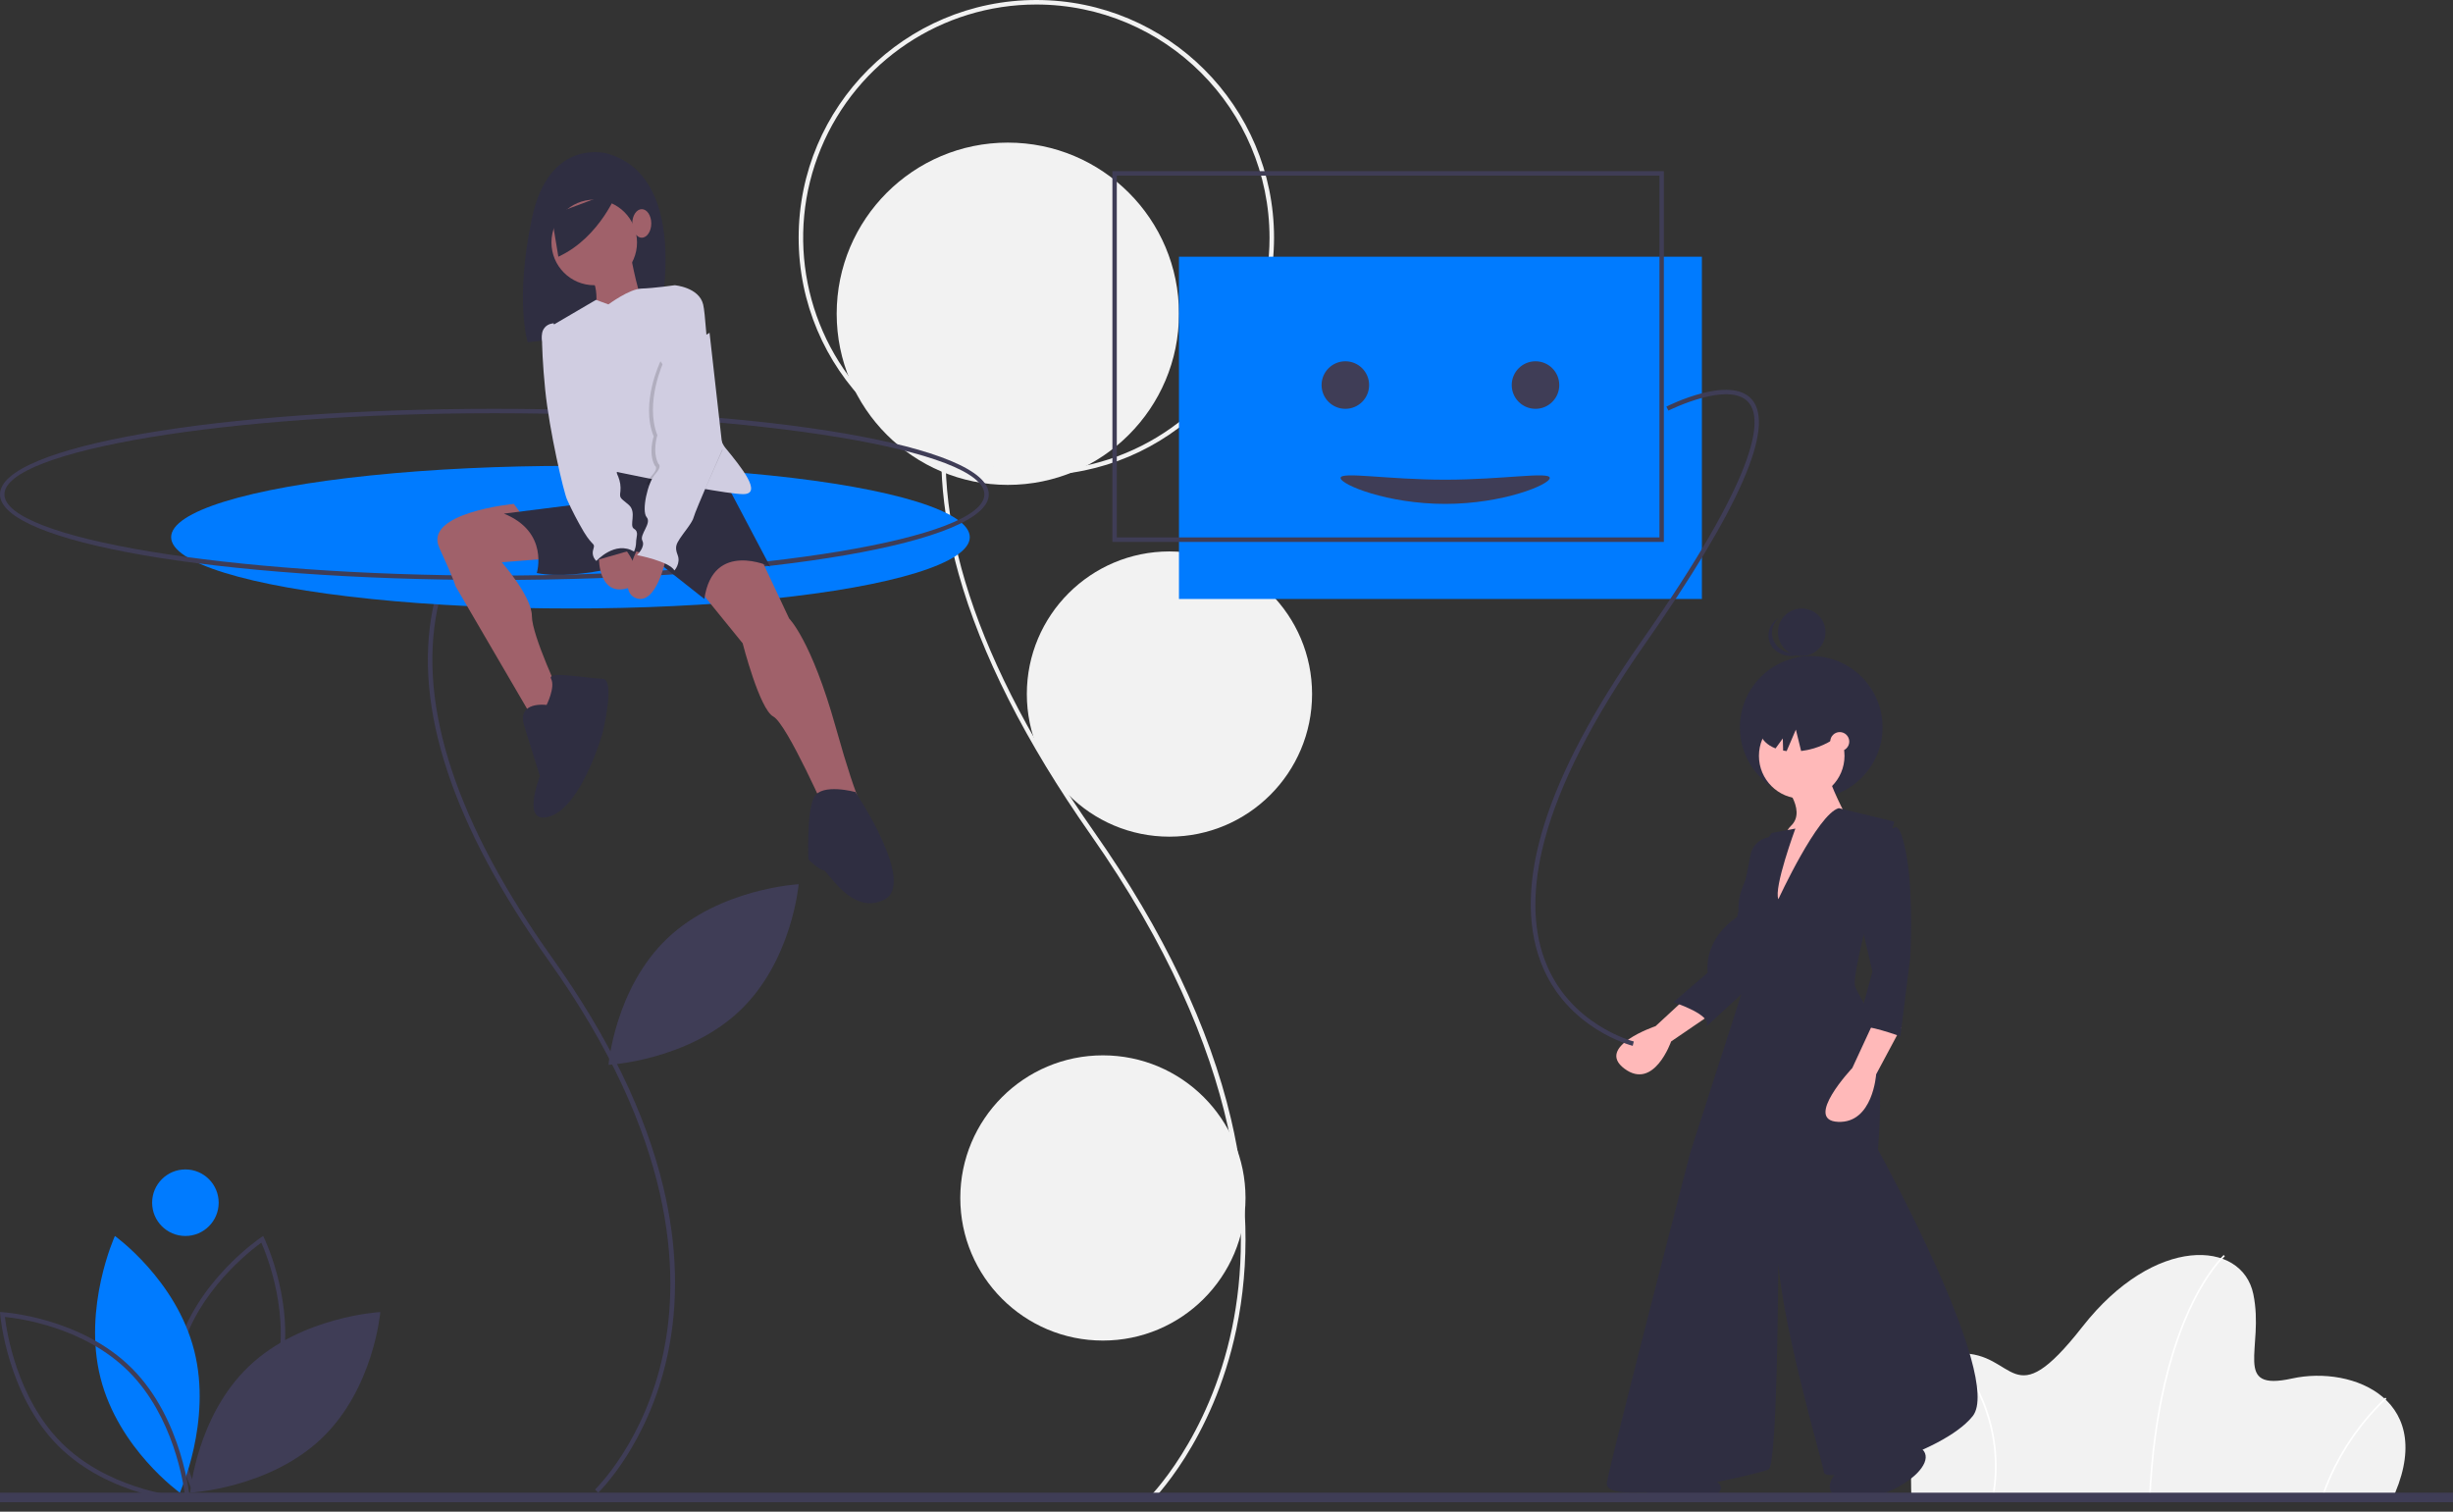 <?xml version="1.0" encoding="UTF-8"?>
<svg width="258px" height="159px" viewBox="0 0 258 159" version="1.1" xmlns="http://www.w3.org/2000/svg" xmlns:xlink="http://www.w3.org/1999/xlink">
    <rect x="0" y="0" width="258" height="159" fill="#333333" stroke="none"/>
    <title>undraw_welcoming_xvuq (1)</title>
    <g id="💻-Tableu-de-Bord" stroke="none" stroke-width="1" fill="none" fill-rule="evenodd">
        <g id="TdB---Employeur---Walkthrough-1" transform="translate(-592, -212)" fill-rule="nonzero">
            <g id="undraw_welcoming_xvuq-(1)" transform="translate(592, 212)">
                <path d="M121.03,158 L120.706,157.663 C120.77,157.601 127.154,151.35 129.587,139.669 C131.834,128.883 131.075,111.123 114.7,87.776 C107.858,78.02 103.192,68.803 100.832,60.381 C98.903,53.499 98.495,47.102 99.618,41.367 C101.839,30.027 109.387,25.049 109.463,25 L109.716,25.393 C109.642,25.441 102.252,30.326 100.075,41.471 C97.577,54.258 102.627,69.746 115.083,87.507 C122.357,97.878 127.199,108.033 129.475,117.691 C131.298,125.428 131.488,132.865 130.039,139.795 C127.57,151.606 121.095,157.937 121.03,158 Z" id="Path" fill="#F2F2F2"></path>
                <circle id="Oval" fill="#F2F2F2" cx="106" cy="33" r="18"></circle>
                <path d="M109,50 C95.193,50 84,38.807 84,25 C84,11.193 95.193,0 109,0 C122.807,0 134,11.193 134,25 C133.984,38.801 122.801,49.984 109,50 Z M109,0.474 C99.08,0.474 90.137,6.45 86.341,15.614 C82.545,24.779 84.643,35.328 91.658,42.342 C98.672,49.357 109.221,51.455 118.386,47.659 C127.55,43.863 133.526,34.92 133.526,25 C133.511,11.461 122.539,0.489 109,0.474 Z" id="Shape" fill="#F2F2F2"></path>
                <circle id="Oval" fill="#F2F2F2" cx="123" cy="73" r="15"></circle>
                <circle id="Oval" fill="#F2F2F2" cx="116" cy="126" r="15"></circle>
                <rect id="Rectangle" fill="#007BFF" x="124" y="27" width="55" height="36"></rect>
                <path d="M251.472,158 L201.065,158 C201.065,158 200.043,142.526 206.089,142.35 C212.134,142.174 211.453,149.208 219.031,139.536 C226.609,129.865 235.805,130.392 236.997,136.107 C238.189,141.822 234.698,146.394 241.084,144.987 C247.47,143.581 256.666,147.273 251.472,158 Z" id="Path" fill="#F2F2F2"></path>
                <path d="M226.174,158 L226,157.993 C226.407,147.842 228.525,141.319 230.23,137.635 C232.082,133.635 233.866,132.016 233.884,132 L234,132.131 C233.982,132.147 232.219,133.75 230.382,137.723 C228.686,141.391 226.58,147.887 226.174,158 Z" id="Path" fill="#FFFFFF"></path>
                <path d="M244.169,158 L244,157.953 C245.312,153.814 247.676,150.05 250.882,147 L251,147.125 C247.818,150.154 245.471,153.89 244.169,158 L244.169,158 Z" id="Path" fill="#FFFFFF"></path>
                <path d="M209.783,157 L209.602,156.976 C210.19,153.234 209.568,149.412 207.817,146.01 C207.099,144.584 206.148,143.272 205,142.124 L205.126,142 C206.289,143.162 207.253,144.49 207.981,145.934 C209.748,149.367 210.376,153.224 209.783,157 L209.783,157 Z" id="Path" fill="#FFFFFF"></path>
                <path d="M20.324,157 L20.206,156.758 C20.17,156.685 16.621,149.315 18.6,142.049 C20.578,134.782 27.383,130.195 27.451,130.15 L27.676,130 L27.794,130.242 C27.83,130.315 31.379,137.685 29.4,144.951 C27.422,152.218 20.618,156.805 20.549,156.85 L20.324,157 Z M27.485,130.7 C26.294,131.561 20.783,135.826 19.055,142.171 C17.326,148.521 19.922,154.961 20.515,156.3 C21.706,155.439 27.217,151.174 28.945,144.829 L28.945,144.829 C30.674,138.479 28.078,132.039 27.485,130.7 Z" id="Shape" fill="#3F3D56"></path>
                <path d="M10.569,144.927 C12.455,152.382 18.915,157 18.915,157 C18.915,157 22.316,149.529 20.431,142.073 C18.545,134.618 12.085,130 12.085,130 C12.085,130 8.684,137.471 10.569,144.927 Z" id="Path" fill="#007BFF"></path>
                <path d="M20,158 L19.732,157.985 C19.651,157.981 11.514,157.465 6.131,152.083 C0.749,146.7 0.028,138.358 0.022,138.274 L0,138 L0.268,138.015 C0.349,138.019 8.486,138.535 13.869,143.917 C19.251,149.3 19.972,157.642 19.978,157.726 L20,158 Z M0.518,138.518 C0.695,140.007 1.757,147.038 6.458,151.738 C11.158,156.439 18.028,157.341 19.482,157.482 C19.305,155.993 18.243,148.962 13.542,144.262 L13.542,144.262 C8.839,139.558 1.972,138.659 0.518,138.518 Z" id="Shape" fill="#3F3D56"></path>
                <path d="M26.197,143.688 C20.675,148.935 20,157 20,157 C20,157 28.28,156.559 33.803,151.312 C39.325,146.065 40,138 40,138 C40,138 31.72,138.441 26.197,143.688 Z" id="Path" fill="#3F3D56"></path>
                <path d="M70.197,98.688 C64.675,103.935 64,112 64,112 C64,112 72.28,111.559 77.803,106.312 C83.325,101.065 84,93 84,93 C84,93 75.72,93.441 70.197,98.688 Z" id="Path" fill="#3F3D56"></path>
                <circle id="Oval" fill="#007BFF" cx="19.5" cy="126.5" r="3.5"></circle>
                <path d="M62.918,157 L62.588,156.662 C62.64,156.613 67.797,151.641 69.761,142.35 C71.575,133.77 70.959,119.642 57.723,101.064 C47.571,86.816 43.463,74.368 45.512,64.066 C47.313,55.015 53.437,51.039 53.499,51 L53.757,51.394 C53.697,51.432 47.733,55.315 45.977,64.171 C43.96,74.34 48.043,86.663 58.113,100.795 C64.002,109.06 67.922,117.154 69.765,124.851 C71.241,131.02 71.395,136.95 70.222,142.476 C68.221,151.897 62.971,156.95 62.918,157 Z" id="Path" fill="#3F3D56"></path>
                <ellipse id="Oval" fill="#007BFF" cx="60" cy="56.5" rx="42" ry="7.5"></ellipse>
                <path d="M52,61 C22.841,61 0,57.047 0,52 C0,46.953 22.841,43 52,43 C81.159,43 104,46.953 104,52 C104,57.047 81.159,61 52,61 Z M52,43.462 C24.066,43.462 0.467,47.372 0.467,52 C0.467,56.628 24.066,60.538 52,60.538 C79.934,60.538 103.533,56.628 103.533,52 C103.533,47.372 79.934,43.462 52,43.462 Z" id="Shape" fill="#3F3D56"></path>
                <path d="M63.876,16.152 C63.876,16.152 57.748,14.372 55.935,23.005 C54.122,31.639 55.503,36 55.503,36 L69.185,34.353 C69.185,34.353 73.07,18.777 63.876,16.152 Z" id="Path" fill="#2F2E41"></path>
                <path d="M54.041,53 C54.041,53 44.504,53.913 46.203,57.612 C47.901,61.311 47.901,61.638 47.901,61.638 L56.282,76 L59,73.28 C59,73.28 55.942,66.86 55.942,64.793 C55.942,62.726 52.771,59.135 52.771,59.135 L58.32,58.7 L54.041,53 Z" id="Path" fill="#A0616A"></path>
                <path d="M79.889,58.434 L83,65.054 C83,65.054 85.333,67.333 87.889,76.45 C90.444,85.566 91,85.24 91,85.24 L87.111,86 C87.111,86 82.778,76.124 81.333,75.364 C79.889,74.605 78.111,67.659 78.111,67.659 L73,61.364 L74.556,58 L79.889,58.434 Z" id="Path" fill="#A0616A"></path>
                <path d="M76.203,50.5 L81,59.591 C81,59.591 74.976,56.75 74.084,63 L68.618,58.682 C68.618,58.682 61.032,61.182 56.458,60.273 C56.458,60.273 57.797,55.955 53,54.023 L63.821,52.659 L63.375,50.273 L64.49,48 L76.203,50.5 Z" id="Path" fill="#2F2E41"></path>
                <path d="M57.49,74.146 C57.49,74.146 54.313,73.705 55.136,76.349 L56.784,81.637 C56.784,81.637 54.666,87.035 57.96,85.823 C61.255,84.611 63.372,77.12 63.372,77.12 C63.372,77.12 64.784,71.392 63.372,71.392 C61.961,71.392 57.49,70.51 57.96,71.392 C58.431,72.273 57.49,74.146 57.49,74.146 Z" id="Path" fill="#2F2E41"></path>
                <path d="M89.968,83.304 C89.968,83.304 86.435,82.343 85.628,83.839 C84.821,85.335 85.022,90.251 85.022,90.358 C85.022,90.464 86.233,91.533 86.637,91.533 C87.041,91.533 89.564,96.342 92.995,94.632 C96.427,92.922 89.968,83.304 89.968,83.304 Z" id="Path" fill="#2F2E41"></path>
                <circle id="Oval" fill="#A0616A" cx="62.5" cy="25.5" r="4.5"></circle>
                <path d="M66.365,27 C66.365,27 67.205,31.667 67.94,32.333 C68.676,33 62.373,34 62.373,34 C62.373,34 63.319,30.778 62.163,29.111 C61.008,27.444 66.365,27 66.365,27 Z" id="Path" fill="#A0616A"></path>
                <path d="M78.163,51.973 C77.409,51.973 75.489,51.674 73.336,51.289 C71.474,50.955 69.436,50.56 67.828,50.239 C66.106,49.895 64.876,49.638 64.876,49.638 C64.876,49.638 64.433,52.292 62.994,51.973 C61.754,51.7 58.048,39.289 57.046,35.86 C56.896,35.345 57.121,34.797 57.597,34.519 L62.686,31.539 L63.991,32.017 C63.991,32.017 66.194,30.384 67.473,30.351 C68.751,30.318 70.966,30 70.966,30 C70.966,30 73.512,30.212 73.955,32.017 C74.398,33.821 74.62,45.074 76.28,47.09 C77.941,49.107 80.266,51.973 78.163,51.973 Z" id="Path" fill="#D0CDE1"></path>
                <path d="M63,58.845 C63,58.845 63,62.504 65.73,61.941 C68.46,61.378 65.94,58 65.94,58 L63,58.845 Z" id="Path" fill="#A0616A"></path>
                <path d="M70,58.924 C70,58.924 69.012,63.644 66.927,62.926 C64.841,62.207 66.927,58 66.927,58 L70,58.924 Z" id="Path" fill="#A0616A"></path>
                <path d="M76,47.33 C76,47.33 74.837,49.894 73.91,52 C71.912,51.655 69.725,51.246 68,50.914 C68.124,50.611 68.298,50.328 68.516,50.074 C69.347,49.196 68.872,48.976 68.872,48.976 C68.159,47.659 68.753,45.903 68.753,45.903 C67.328,42.39 69.466,38 69.466,38 L76,47.33 Z" id="Path" fill="#000000" opacity="0.15"></path>
                <path d="M69.813,38.016 C69.813,38.016 67.788,42.327 69.138,45.775 C69.138,45.775 68.575,47.499 69.25,48.792 C69.25,48.792 69.7,49.008 68.912,49.87 C68.125,50.732 67.45,53.75 68.013,54.396 C68.575,55.043 67.225,56.228 67.563,56.875 C67.9,57.521 67,58.384 67,58.384 C67,58.384 70.375,59.03 70.937,60 C70.937,60 71.612,59.246 71.275,58.384 C70.937,57.521 71.163,57.198 71.5,56.659 C71.838,56.12 72.85,54.935 72.962,54.396 C73.075,53.857 76,47.176 76,47.176 L74.628,35 L69.813,38.016 Z" id="Path" fill="#D0CDE1"></path>
                <path d="M58.22,34 L58.015,34.037 C57.424,34.144 56.996,34.657 57,35.253 C57.008,36.35 57.07,38.295 57.341,40.987 C57.781,45.354 59.319,51.904 59.649,52.559 C60.172,53.718 60.759,54.848 61.407,55.943 C62.396,57.581 62.616,57.035 62.396,57.799 C62.26,58.229 62.389,58.699 62.726,59 C62.726,59 64.704,56.817 66.682,58.017 C66.824,57.709 66.898,57.374 66.902,57.035 C66.902,56.489 67.232,55.943 66.682,55.616 C66.133,55.288 67.012,53.869 66.133,53.105 C65.253,52.341 65.144,52.45 65.253,51.686 C65.305,51.166 65.229,50.642 65.034,50.157 L58.22,34 Z" id="Path" fill="#D0CDE1"></path>
                <path d="M65,20 C65,20 63.182,24.947 58.727,27 L58,22.613 L65,20 Z" id="Path" fill="#2F2E41"></path>
                <ellipse id="Oval" fill="#A0616A" cx="67.5" cy="23.5" rx="1" ry="1.5"></ellipse>
                <circle id="Oval" fill="#2F2E41" cx="190.5" cy="76.5" r="7.5"></circle>
                <circle id="Oval" fill="#2F2E41" cx="189.5" cy="66.5" r="2.5"></circle>
                <path d="M186.882,67.907 C186.13,67.034 186.217,65.778 187.084,65 C187.018,65.039 186.953,65.081 186.891,65.127 C186.232,65.61 185.902,66.38 186.026,67.148 C186.15,67.915 186.708,68.563 187.491,68.848 C188.274,69.133 189.163,69.011 189.822,68.529 C189.885,68.483 189.944,68.435 190,68.384 C188.982,68.986 187.635,68.78 186.882,67.907 L186.882,67.907 Z" id="Path" fill="#2F2E41"></path>
                <path d="M178.382,104 L174.127,107.932 C174.127,107.932 167.745,110.077 170.854,112.401 C173.963,114.724 175.763,109.541 175.763,109.541 L181,105.966 L178.382,104 Z" id="Path" fill="#FFB9B9"></path>
                <path d="M187,88.345 L186.484,88 C186.484,88 184.422,88 184.078,90.069 C183.734,92.138 182.703,96.448 182.703,96.448 C182.703,96.448 179.266,98.517 179.609,102.31 L176,105.414 C176,105.414 180.297,106.793 179.438,108 L185.797,102.138 L185.969,90.931 L187,88.345 Z" id="Path" fill="#2F2E41"></path>
                <circle id="Oval" fill="#FFB9B9" cx="189.5" cy="79.5" r="4.5"></circle>
                <path d="M187.273,82.061 C187.273,82.061 190.182,85.152 188.364,86.869 C186.545,88.586 186,97 186,97 L194,85.495 C194,85.495 191.818,81.374 192,80 L187.273,82.061 Z" id="Path" fill="#FFB9B9"></path>
                <path d="M187.045,94.576 C187.045,94.576 191.167,85.619 193.399,85 L199.238,86.42 C199.238,86.42 194.601,102.222 195.117,103.751 C195.632,105.281 198.552,107.489 197.521,120.913 C197.521,120.913 210.745,144.871 207.482,148.949 C204.219,153.027 192.025,156.085 191.854,154.896 C191.682,153.706 186.186,135.356 187.045,129.748 C187.045,129.748 187.045,154.046 186.014,154.556 C184.984,155.066 168.497,158.804 169.012,155.915 C169.527,153.027 177.771,121.253 177.771,121.253 L184.125,101.542 L184.297,98.654 C184.297,98.654 181.549,96.785 183.61,92.537 C185.671,88.289 186.358,87.609 186.358,87.609 L188.832,87.15 C188.832,87.15 186.53,93.386 187.045,94.576 Z" id="Path" fill="#2F2E41"></path>
                <path d="M196.826,108 L194.821,112.332 C194.821,112.332 189.643,117.829 193.318,117.996 C196.993,118.163 197.327,112.998 197.327,112.998 L200,108 L196.826,108 Z" id="Path" fill="#FFB9B9"></path>
                <path d="M196.939,87.105 L199.186,87.105 C199.186,87.105 199.877,86.109 200.568,90.256 C201.259,94.403 200.914,100.706 200.914,100.706 L199.877,109 C199.877,109 196.248,107.673 195.384,108.005 C194.52,108.337 195.384,107.839 195.384,107.839 L196.939,102.199 L195.038,94.071 L196.939,87.105 Z" id="Path" fill="#2F2E41"></path>
                <path d="M189.217,72.33 C186.49,73.151 184.63,75.245 185.062,77.007 C185.256,77.795 185.877,78.382 186.747,78.718 L187.51,77.669 L187.545,78.942 C187.666,78.965 187.788,78.985 187.915,79 L188.885,76.737 L189.438,78.992 C189.892,78.938 190.342,78.844 190.783,78.711 C193.51,77.89 195.37,75.797 194.938,74.034 C194.505,72.272 191.944,71.509 189.217,72.33 Z" id="Path" fill="#2F2E41"></path>
                <ellipse id="Oval" fill="#FFB9B9" cx="193.5" cy="78" rx="1" ry="1"></ellipse>
                <ellipse id="Oval" fill="#2F2E41" cx="177" cy="156.5" rx="4" ry="1.5"></ellipse>
                <ellipse id="Oval" fill="#2F2E41" transform="translate(197.494, 154.808) rotate(-21.513) translate(-197.494, -154.808) " cx="197.494" cy="154.808" rx="5.346" ry="2.345"></ellipse>
                <path d="M171.727,110 C171.657,109.983 164.692,108.209 162.042,101.165 C159.022,93.135 162.573,81.813 172.597,67.511 C184.841,50.044 185.505,44.174 183.907,42.326 C181.886,39.989 175.542,43.154 175.478,43.186 L175.266,42.767 C175.541,42.628 182.002,39.406 184.262,42.019 C186.746,44.89 182.951,53.558 172.982,67.781 C167.55,75.531 163.999,82.487 162.429,88.457 C161.156,93.296 161.173,97.513 162.479,100.992 C165.038,107.805 171.77,109.527 171.838,109.543 L171.727,110 Z" id="Path" fill="#3F3D56"></path>
                <path d="M175,57 L117,57 L117,18 L175,18 L175,57 Z M117.462,56.524 L174.538,56.524 L174.538,18.476 L117.462,18.476 L117.462,56.524 Z" id="Shape" fill="#3F3D56"></path>
                <circle id="Oval" fill="#3F3D56" cx="141.5" cy="40.5" r="2.5"></circle>
                <circle id="Oval" fill="#3F3D56" cx="161.5" cy="40.5" r="2.5"></circle>
                <path d="M163,50.271 C163,50.975 158.075,53 152,53 C145.925,53 141,50.975 141,50.271 C141,49.568 145.925,50.453 152,50.453 C158.075,50.453 163,49.568 163,50.271 Z" id="Path" fill="#3F3D56"></path>
                <rect id="Rectangle" fill="#3F3D56" x="0" y="157" width="258" height="1"></rect>
            </g>
        </g>
    </g>
</svg>